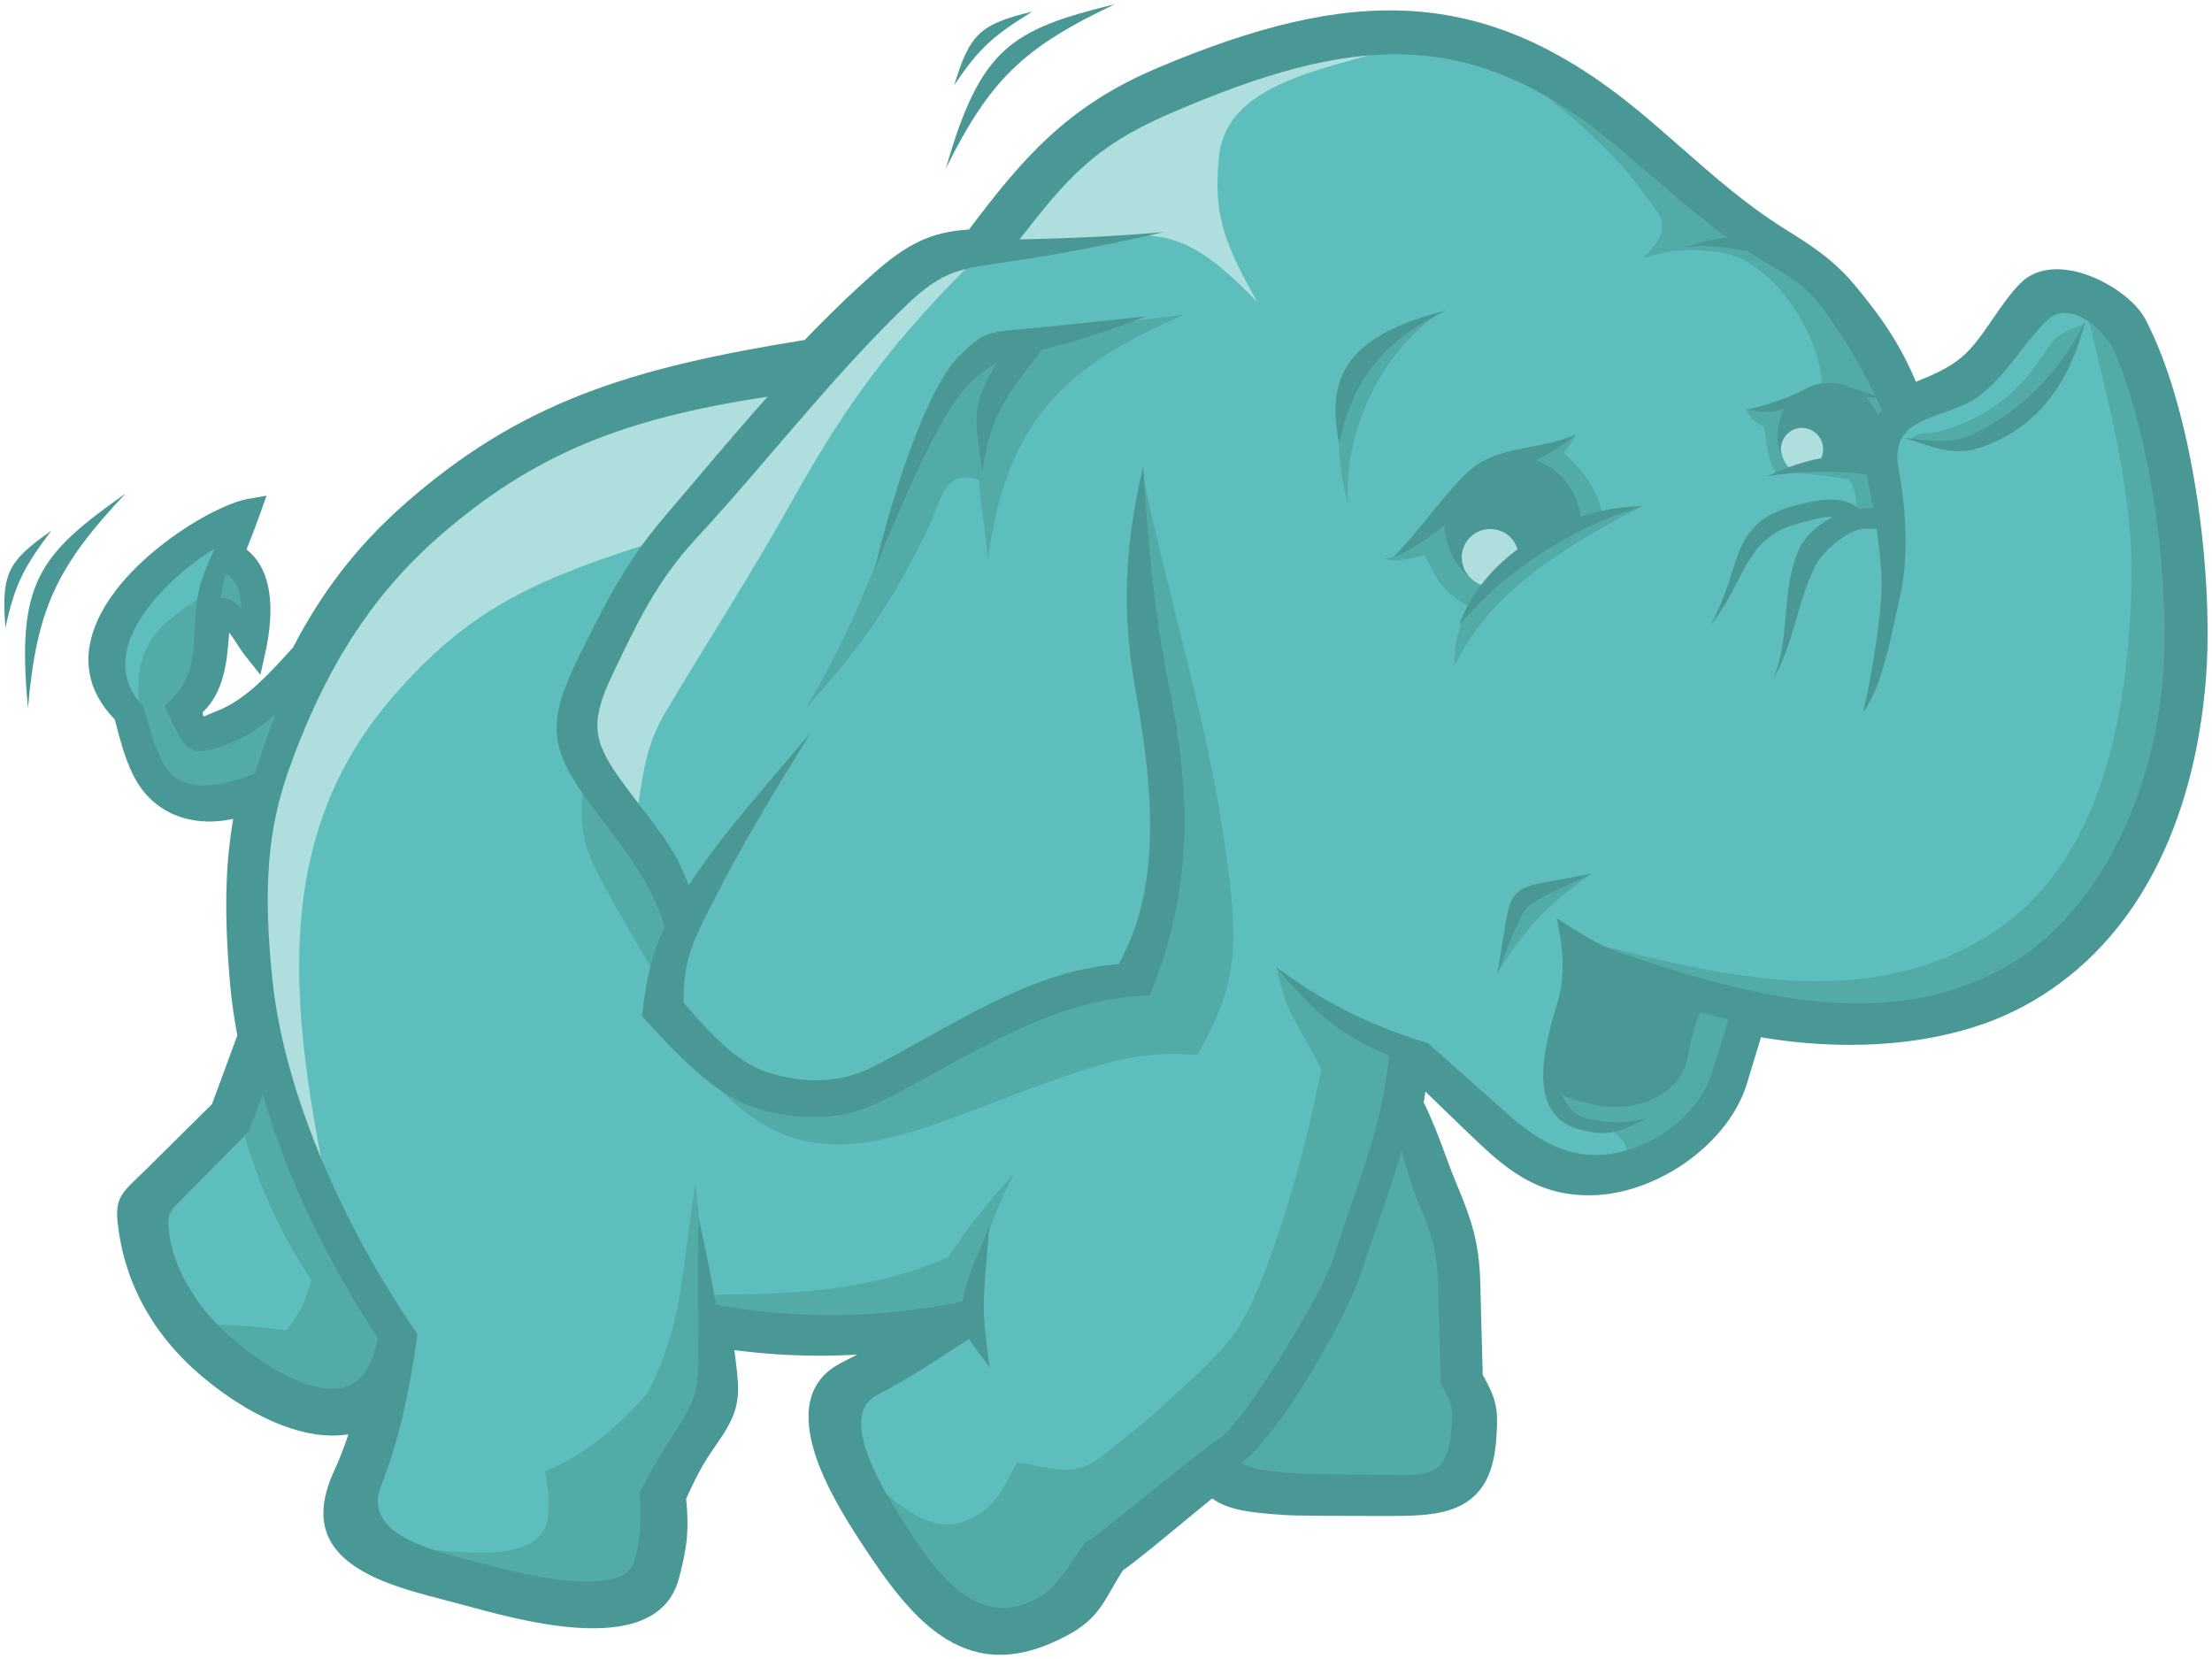<?xml version="1.0" encoding="utf-8"?>
<!-- Generator: Adobe Illustrator 19.0.1, SVG Export Plug-In . SVG Version: 6.00 Build 0)  -->
<svg version="1.1" id="圖層_1" xmlns="http://www.w3.org/2000/svg" xmlns:xlink="http://www.w3.org/1999/xlink" x="0px" y="0px"
	 viewBox="290 -397 2500 1875" style="enable-background:new 290 -397 2500 1875;" xml:space="preserve">
<style type="text/css">
	.st0{fill:#5DBEBB;}
	.st1{fill:#AEDEDD;}
	.st2{fill:#53ABA8;}
	.st3{fill:#4A9895;}
</style>
<g>
	<path class="st0" d="M1212.6,19L1047,45.9l-151.1,66.2l-128.3,80.7l-122.1,149l-69,73.1l-66.7,24.6l-17.6-43.1l30.8-44.5l6.9-62.8
		l20.7,0.8l22.6,20.6l-6.1-64l-25-16.8l0.8-24.4l-59.3,33.5l-53.7,63.3l-11.3,56.7l23,45.3l21.4,77l43.5,20.6l45.8-2.2l43.4-25.2
		l-29,146.9l29,163.5l-31.9,75.5L459.4,972.8L478,1040l49.5,77.9l93.3,65.7l49.5,6.8l55,1.9L691,1333.2l126.2,51.7l157.3,20.7
		l53.8-35.2l4.1-95.2l60-99.3l4.1-78.6l144.9,10.4l134.5-12.4l-134.5,80.7l22.8,97.3l84.8,132.5l82.8,35.2l66.2-26.9l26.9-53.8
		l138.7-105.5l26.9,22.8l217.3,8.3l43.5-35.2l4.1-62.1l-14.5-26.9l-10.4-167.6l-72.4-144.9l12.4-64.2l43.5,22.8l122.1,113.8l60,4.2
		l66.2-26.9l66.2-49.7l33.1-107.6l194.6,12.4l118-45.5l95.2-89l68.3-128.3l16.5-151.1l-14.5-175.9l-37-157.6l-37.3-49.7l-51.7-16.6
		l-91.1,99.4l-82.8,29l-72.4-120l-72.4-66.2l-39.3-24.8l-157.3-130.4L1972.2-341L1846-351.3l-146.9,24.8l-128.5,47.4l-89,72.4
		l-70.4,84.9l-72.4,20.7L1212.6,19"/>
	<path class="st1" d="M732.3,392.5c-141.8,165.4-110.3,366-71,562.6c-21-53-42-106-62.9-159l-23.2-145.8
		c2.2-49.7,4.4-99.4,6.6-149.1l59.6-142.4l89.4-132.5l139.1-115.9l152.4-62.9l178.9-23.2l-165.6,188.8
		C902.6,256.2,824.2,285.3,732.3,392.5"/>
	<path class="st1" d="M1400-111.5c-98.6,96.2-152.4,168.8-215.2,281.4c-44.9,80.6-95.2,158.2-142.4,237.6
		c-23.9,40.2-26.1,73.9-33.3,120.3L939.6,445c11.1-33.1,22.1-66.2,33.1-99.4l112.6-202.1l238.5-235.2
		C1349.2-98.3,1374.6-104.9,1400-111.5 M1886.9-350c-79,29.6-210.1,39.4-219.2,130c-6.5,64.4,4.9,96.7,43.7,164.8
		c-95.8-99.2-119.5-83.8-304.7-53l79.5-112.6l139.1-86.1l178.9-39.7L1886.9-350"/>
	<path class="st2" d="M2104.8,876c26.3,16.2,25.7,28,21.3,39.1c20.7-8.3,41.5-16.6,62.2-24.9l40.3-54.1l30-77.1l-38.2-28.7
		l-167.1,21.3c-4.1,11.2-8.3,22.5-12.4,33.8c1.2,16,2.4,32,3.6,48c5.3,9.5,10.7,19,16,28.4c8.3,4.1,16.6,8.3,24.9,12.4
		C2091.8,874.8,2098.3,875.4,2104.8,876 M2089.3,590.3c-83.8,24.2-83.1,30.8-107.8,113.9C2014.1,651.8,2038.3,625.4,2089.3,590.3
		 M2646.1-31.5c-14.9,6.9-29.4,10.2-38.7,23.8c-20,29.3-37.2,54-70.3,74.6c-16.7,10.4-33.9,17.1-51.6,22.6
		c-14.7,4.6-23.5,0.5-36,9.5c7.4,1.3,14.8,2.6,22.2,3.9h49l60.4-37.3l35.5-37.3L2646.1-31.5 M1312,154.3
		c-32.9,90.2-61.7,167.5-111.6,249.1c63.9-68.9,102.7-127.5,139.4-205.4c14.2-30.3,16.9-65.8,56.6-52.6c1.8,30.2,8.2,60.4,9.9,90.6
		c21.4-153.5,81.8-217.7,222.2-277.3L1509.4-27l-112,24.9l-55.1,80L1312,154.3 M1584,150.8c30.3,142.5,73.9,279.2,92.8,424
		c12.3,94.1,13.6,139.2-33.7,220.4c-51.7-3.3-83.8,2.5-133.9,18.9c-199.2,65.3-313.4,161.3-447.6-32.1l128.5,60.6
		c30.5-6,61.1-12,91.6-18c53.9-31.4,107.8-62.8,161.8-94.2l126.2-24.9l40.9-170.6L1580.5,309c-1.2-35.5-2.4-71.1-3.6-106.6
		C1579.3,185.2,1581.7,168,1584,150.8 M1927.1,1032.4c-16.7,115.8,38.5,178,15.6,210c-6.5,9-15.3,24.8-25,29.2
		c-35,15.5-83.1-2.9-86.6,6.2h-115.5l-46.2-19.6l71.1-83.5c23.1-50.4,46.2-100.7,69.3-151.1l44.4-152.9h23.1L1927.1,1032.4"/>
	<path class="st2" d="M1732.9,695.9c9.4,52.6,25.7,65,50.4,115.9c-16.5,83-42.9,181.7-74.7,255c-13.4,30.9-24.2,47.9-47.9,71.8
		c-39.9,40.3-80.3,75.4-125.6,110.4c-32.6,25.1-55.4,12.5-95.6,6.8c-17.1,31-21.8,48.2-53.3,64c-48.4,24.2-91.7-28-129.8-58.7
		c27.4,42.9,54.9,85.7,82.3,128.6c19,17.8,37.9,35.5,56.9,53.3l48,7.1l64-39.1c11.3-21.3,22.5-42.7,33.8-64
		c23.7-17.8,47.4-35.5,71.1-53.3c29-24.9,58.1-49.8,87.1-74.6l55.1-78.2l49.8-92.4c21.3-64,42.7-128,64-192
		c1.8-24.3,3.5-48.6,5.3-72.9c-26.7-11.8-53.3-23.7-80-35.5C1774.2,729.7,1752.4,714.3,1732.9,695.9 M1095.2,1066.2
		c89.7,0,184.5-5,266.6-42.7c23.2-34.9,46.2-63.4,74.6-94.2c-25.9,48.9-34,76.5-40.9,131.5l-26.7,39.1
		c-67.5,1.8-135.1,3.5-202.6,5.3c-21.9-2.4-43.8-4.7-65.8-7.1c-2.4-2.4-4.7-4.8-7.1-7.1C1094,1082.8,1094.6,1074.5,1095.2,1066.2
		 M1082.8,1004l-7-63.1c-15.3,92.3-11.6,154.1-54.1,236.7c-31.7,36.7-70.8,70.2-115.5,88.1c3.8,22.7,4.9,36.8,2.7,53.4
		c-7.9,59.8-127.4,33.4-176.6,31L969,1411l53.3-21.3c5.9-34.4,11.9-68.7,17.8-103.1l49.8-92.4l8.9-56.9L1082.8,1004 M949.4,483.2
		c-2.5,44.9-5.4,63.6,14.4,103.2c25.1,50.4,56,97.7,83.3,147.4l8.9-99.5C1020.6,583.9,985,533.5,949.4,483.2 M584.6,822
		c-7.7,16.4-15.4,32.8-23.1,49.1c21.2,71.3,40,116.5,80.3,178.8c-7,25.2-12.3,36.3-28.4,56.9c-35.5-5.4-67-7-103-6.9
		c39.7,30.8,79.4,61.6,119.1,92.4c19.6-3.6,39.1-7.1,58.7-10.7l58.7-58.7l-83.5-129.8C637,936.2,610.8,879.1,584.6,822 M2646.4-55.1
		c24.2,108.8,55.4,209.1,52.5,320.5c-3.6,136.7-30.2,309.3-156.8,391.7c-141.8,92.3-308.3,48.6-463.9,9.1l190.2,78.2
		c59.2,3,118.5,5.9,177.8,8.9c40.3-11.8,80.6-23.7,120.9-35.5c31.4-26.1,62.8-52.1,94.2-78.2l71.1-149.3l26.7-172.4
		c-7.1-56.3-14.2-112.6-21.3-168.9l-39.1-167.1C2681.1-30.4,2663.8-42.8,2646.4-55.1 M530,269.1c-64.4,41.9-89.7,60.3-82.6,138
		l19.2,69.8l27.3,18.5l33.7,11.2l61-14.4c10.4-32.4,20.9-64.7,31.3-97.1l-86.6,42.5h-20c-7.5-11.5-15-23-22.5-34.5l27.3-40.1
		l14.4-76.2c6.2,1.9,12.3,3.8,18.4,5.6c7.5,5.9,15,11.8,22.5,17.6l-3.2-40.1L555,244.2c-5.1-4.3-10.2-8.6-15.2-12.8L530,269.1
		 M1974.4-342.9c57.1,53.1,127.3,99.2,173,164c17.7,25.1,37.3,37.9-0.3,73.4c39.8-11.4,54.5-10.1,86.4-6.3
		c57.9,7,112.2,89.3,115.6,148.3c-0.7,5.5-16.1,18-60.9,30.4c-0.9,1.7-25.3-3.3-24.7-1.7c4.7,12.7,10.9,14.7,20.4,20.6
		c2.1,14.2,3.4,36,13,51.5c28.2-0.5,55.7,2.6,83.3,8c9.3,15.4,7.9,30.8,7.1,46.2l32-5.3c-2.9-24.3-5.9-48.6-8.9-72.9
		c9.5-16,18.9-32,28.4-48L2398.1-27c-26.1-24.9-52.1-49.8-78.2-74.7l-7.5-0.4c-29.3-18-58.6-36-88-54l-143.5-117.4L1974.4-342.9
		 M2070.7,95.1c-3,5.3-7.6,13.7-13.4,19.5c23.8,22.5,35.5,37.6,44,69.4c-26.9,13.3-53.8,26.7-80.7,40.1l-68.3,65.5
		c-30-16.1-37.4-28.5-51.9-59.3c-16.9,4.5-32.9,8.8-46.8,3.7c8.8,0.1,14.3-2.1,23.1-7.6l43.5-45.1c25.6-19.4,51.2-38.8,76.8-58.1
		l50.2-16.4C2053.5,104.1,2064.3,97.7,2070.7,95.1"/>
	<path class="st2" d="M2145,175.3c-85.6,46.1-167.6,92.4-211.3,180C1933.6,244.2,2045.2,195.3,2145,175.3 M1916.6-43.2
		c-63.6,43.3-108.5,130.8-102.9,216C1793,99,1800.3,29.3,1863.9-21.7c10.7-5.2,21.5-10.4,32.2-15.6
		C1903-39.3,1909.8-41.2,1916.6-43.2"/>
	<path class="st3" d="M2772,158c-11.5-72.7-30.6-143.2-57.2-194c-3.2-6.2-8.1-12.5-14.2-18.5c-13.2-13-32.7-25.3-52.8-32.2
		c-21.3-7.3-43.9-8.8-61.7,0.5c-4.6,2.4-9,5.6-12.8,9.5c-11.6,11.7-21.3,26-31.1,40.2c-10.9,15.9-21.8,31.9-34.9,43
		c-15.2,13-34.1,20.8-52,28c-7.5-18.3-16.6-35.9-27.1-52.6c-12.2-19.5-26.2-37.8-41.5-56.1c-11.2-13.5-23.9-25.6-37.9-36.2
		c-13.2-10.1-26.8-18.6-42.5-28.4c-42.3-26.5-78.2-58-114.9-90.2c-16.7-14.6-33.5-29.4-50-43c-87.4-72.1-168.9-107-256.1-112.5
		c-86.6-5.4-178,18.3-286,63.8c-52.1,21.9-90.8,47.8-124.5,79c-32.2,29.8-59.5,64.1-89.6,104.1c-17.5,1.2-33,3.8-48.8,10.2
		c-17.4,7-35,18.3-56,36.8c-14.6,12.9-29,26.1-43,39.7c-12.8,12.5-25.5,25.1-37.8,38.1c-98.3,15.8-178.4,33.2-250.1,61
		c-73.3,28.4-138,67.5-204.4,126.4c-26.1,23.1-50,48.7-71.2,76.4c-20.2,26.5-37.5,54.3-52.6,83.6c-13.3,14.7-26.6,29.5-41,42.5
		c-14,12.6-29,23.3-45.8,29.8l0,0c-9.8,3.8-13.8,6-14.2,5.8c-0.5-0.3-0.8-1.7-1.4-4.4c24.1-23,27.9-56.8,30.1-90.3
		c2.9,3.5,5.7,7.7,8.5,12.2c3.2,4.9,6.4,10,10.4,14.9l16.4,20.6L590,340c4.8-21.6,8.4-50.3,2.8-75.2c-3.6-16.2-11.1-30.6-24.2-40.8
		c1.2-3.3,2.4-6.3,3.6-9.2c4.1-10.5,8.3-21.3,11.9-31.4l7.1-20.2l-21.1,3.7c-28.1,4.9-88.4,38-130.9,82.1
		c-15.8,16.4-29.3,34.5-38.2,53.5c-9.3,19.8-13.4,40.4-9.8,61.1c3.1,18.1,12.2,35.8,28.6,52.6c3,12.1,5.8,22.6,8.7,32
		c3.4,10.8,7,20.4,11.6,29.8c12.4,25.7,32.1,41.4,54.9,48.7c18.3,5.9,38.6,6.2,58.5,1.8c-4,23.7-6.5,47.6-7.3,71.6
		c-1.3,33.5,0,70.6,3.7,113.6c0.8,9.4,2,19.8,3.6,31.1c1.4,9.6,3,19.1,4.7,28.5c-3.7,10.1-7.5,20.3-11.2,30.4l-17.4,47.2l-38.2,37.8
		c-11.9,11.7-23.8,23.5-35.6,35.3c-1,1-5,4.8-8.6,8.3c-24.1,23.2-28.8,27.8-22,68.5c4.4,26.1,12.9,51.3,25.2,74.7
		c11.8,22.5,27.7,44.4,48,64.8c25.4,25.4,67,57.1,110.6,73.6c24.9,9.5,50.6,14.1,74.7,10.2c-1.2,3.7-2.4,7.4-3.8,11.1
		c-3.8,10.6-8,21-12.7,31.2c-29.6,64.8,0.8,98.6,48,120.2c23.6,10.7,51.6,18,77.7,24.8c5.3,1.4,10.7,2.8,17.4,4.6
		c30.9,8.3,84.2,23.7,132.9,26.7c53.2,3.4,101.1-7.6,114-55.3c5.1-18.9,8-33.4,9.2-47.6c1.1-13.2,0.7-26.5-0.9-42.9
		c15.2-33.6,21.6-43,32.7-59.2c2.2-3.2,4.8-7,5.6-8.2c11.9-17.6,17.5-30.1,19.5-44.2c2-13.6,0.3-27.1-2.2-47.8
		c-0.2-2-0.6-4.8-1.1-8.6c30.6,4,61.4,6.1,92.3,6.3c15.5,0.1,31-0.4,46.4-1.2c-4,2-7.8,4-12.1,6.2l-5.8,3
		c-41.1,21.1-42.8,61.1-29.9,102.2c11.6,37.1,35.4,75,50.4,98c31.4,48.5,61.5,89.5,97.8,111.8c38.1,23.4,81.7,26.1,137.9-4.3
		c28.6-15.5,37.6-31.3,49.8-52.6c3.7-6.5,7.8-13.6,12.4-20.6c11.8-7.8,41.2-32.1,70.1-56c9.8-8.1,19.7-16.2,30.7-25.2
		c7.6,5.6,16.9,9.5,28,12.2c14.5,3.5,31.7,5,52.4,6.5c15.5,1.1,65.9,1.1,98.4,1.1c10.1,0,18.4,0,23.4,0c33.6,0.2,60.8-1.6,81.3-13.2
		c21.9-12.4,34.8-34.3,37.6-73.7c1.2-17.5,1.5-28.3-1-39.3c-2.3-10.3-6.7-19.7-14.3-33.3c-0.5-17-0.9-34-1.4-51
		c-0.5-18-1-36.1-1.4-54.1c-0.6-21.3-2.9-38.6-7.2-55.6c-4.3-16.9-10.4-33.1-18.6-52.6c-5.1-12.3-9.9-24.7-14.4-37.2l-11.8,4.3
		l1.8-0.7l10-3.7l0,0c-7-19-14-37.4-23.7-57.2c0.6-3.8,1.3-7.9,1.9-12.3l18.7,18.1l27.6,26.6c21.1,20.3,40.3,38.8,63,52.1
		c23.4,13.8,49.7,21.8,83.8,20.2c35.7-1.7,73.9-16.7,105.3-39.9c30.4-22.5,54.8-52.7,65-86.2l8.8-29.1l7.1-23.2
		c50,8.5,103.7,11.2,155.6,5.8c50.1-5.3,98.4-18,140.1-40.3c61.3-32.7,107.3-80.9,140.3-138.1l0,0c36.9-63.9,57.6-139.3,65.4-216.8
		C2788.4,324.1,2784.9,239.5,2772,158L2772,158z M2123.7,680.7c-28.8-9.7-48.9-23.9-74.2-39.8c6.9,31.1,10,64,0.8,95
		c-14.6,49.2-38.1,129.8,28.7,144.6c25.4,5.6,37,4.8,72.9-13.7c-29.1,6.6-43.7,5-63.7,1.3c-18.1-3.3-27.7-14.8-32.8-28.4
		c6.3,4.6,16.6,7,34.3,11.3c49.6,12,96.8-11.9,106-46.3c5.4-20.1,4.5-30.6,15.9-58c10.3,3.2,20.8,6.1,31.7,8.7l-18.4,60
		c-15.9,52-78,93.8-132.8,92.9c-50.6-0.9-82.8-32.6-117.7-63.7c-24.1-21.4-47.3-41.9-70.2-62.3c-63-19.9-113.6-43.1-172.1-86.4
		c41.6,48.9,69.9,76,127.9,100.4c-8.4,86.1-38.4,148.9-63.9,231.4c-11.6,37.3-102.7,186.6-128,201.2c-18,10.4-130.9,105.4-152.1,118
		c-15.8,21-29.7,50-53.5,62.6c-72.4,38.3-119-35-158-97c-17.7-28.2-67-109.5-24.1-132.3c40.6-21.5,63.4-36.9,104.8-64.1
		c6.1,11.1,16.5,21.8,23.3,32.9l-4.5-36.4c-2.7-22-2.6-39.8-0.9-61.9c1.7-21.4,3.4-42.8,5.1-64.2c-6.2,21.8-18.7,43.5-24.9,65.3
		c-2.5,8.7-4.6,15.7-5.7,22.3c-93,19-185.3,20.2-278.4,3.6c-5.9-34.4-13.2-70.3-19.2-96.1c-1.8,28.8-0.7,108.5-0.8,153.1
		c-0.1,34.6-1.6,46.4-19.4,75.8c-16.7,27.5-23.7,33.8-47.1,80.3c2,29.3,2,48.7-5.8,76.6c-13,46.3-143.8,10.4-178.2,1
		c-42.5-11.6-130.3-28.9-108.2-85.5c19.4-49.8,31.8-102.4,41.3-172.1C684,998.7,611.6,845,597.7,708.8
		c-10.8-105.7-4.3-170.8,18.6-235.4c36.2-102.5,87-191.2,168.3-262.6c109.8-96.3,212.4-135,373-159.5c-38.6,43.3-76.9,89-118.5,138
		c-42.2,49.6-67.2,99.8-94,154.1c-37,75-36.2,103.5,12.8,169.4c42.3,56.7,65.1,82.3,83.5,137.8c-15.2,31.4-20.8,58-25.9,100.8
		c51.7,56.6,90.2,95.3,140.4,107.3c49.3,11.7,90.4,9.5,134.5-13.1c97.9-50.1,188.5-114.7,299-117.4
		c51.1-125.6,45.9-230.6,21.4-352.2c-16.8-83-23.5-161.6-28.7-246.2c-20.7,87.2-24.6,163.8-9.2,250.6
		c18.5,104.6,32.9,220.2-18.6,312.2c-99.9,7.6-185.5,68.4-275.5,115c-36.2,18.8-73.9,20.6-113.9,9.6c-37.2-10.2-62.3-34.8-102.3-81
		c-0.6-46.4,9.8-67.8,31.1-109.8c34.2-67.5,72-130.2,113.4-196.6c-50.7,61.3-98.8,112.4-138.8,174c-15.3-43.5-37.1-65.6-73.3-114.6
		c-35.3-47.8-39-68.8-12.6-124.2c26.6-55.6,49.1-104.5,94.3-153.3c78.1-84.3,149.6-178.2,235.1-261.3
		c46.4-45.1,65.2-43.5,126.7-52.9c55.6-8.4,109.9-19.1,166.6-32.2c-54.8,5.1-107.8,7-161.2,8.3h-1.7c52.5-67.1,83-104.5,168.3-141.5
		c210-91.2,343.5-101.1,508.5,37.6c42.8,36,80.1,70.8,123.5,101.9c-15.7,1.3-29.3,4.2-47.2,11.2c21.8-4.2,47,0,69.6,4.1
		c6.3,4.1,12.9,8.1,19.6,12.1c30.6,18,48,28,68.7,56.8c21.9,30.5,40.1,60.9,56.2,94.5c-10.5-3.8-19.4-6.9-27.2-9.3
		c-17.8-8.2-38.6-6.9-55.2,3.4l-1.3,0.6c-16.9,8.3-43.2,17.6-60.7,20.5c9,3.1,28.8,4.2,38.1,0.5c1.2-0.5,2.5-0.9,3.8-1.2
		c-4.3,7.4-7,15.6-7.8,24.1c-1.1,11.2,1.1,22.5,6.3,32.6v0.1c1.6,3.7,3.8,7.2,6.2,9.6c-8,3-16.2,6.3-24.7,10c39.2-6,74.4-7,112.6-2
		c2.5,12,5.1,24.8,7.4,37.8l-14.2,1.1c-0.4,0-0.8,0.1-1.1,0.1c-18.1-14.4-38.2-12-65.7-5.7c-83.7,19.1-64,66-102.5,136.8
		c40-48.8,37-100,102.1-115.4c15.2-3.6,25.5-8.1,35.8-6.5c-18.5,9.3-34.5,24.7-40.8,42.6c-17.9,50.5-6.8,93-26.4,140.2
		c24.3-42.1,25.8-83.3,47.5-127.6c7.8-15.9,36.8-41.4,54.6-41.8l14.6-0.3c4.3,28,6.9,55.9,5.2,79c-3,42.2-14,104.8-20.5,128.7
		c22-28.3,32.1-88.3,41.7-130.6c10.1-44,7.5-96.7-1.3-144c-12.1-64.8,54.6-54.3,93.4-84.8c28.5-22.5,48.1-58.3,74.2-83.7
		c25.9-25.2,66.7,11.8,76.9,36.4c44.2,106.9,64.3,275.1,52.6,382.8c-13.1,120.9-71.5,252.9-178.2,312.5
		C2419.1,772.5,2258.8,726.2,2123.7,680.7L2123.7,680.7z M1930.5,1217.7c-4.4,49.9-21.1,53.2-64.9,52.4
		c-19.9-0.4-99.2-0.7-119.3-2.4c-28.4-2.5-44.4-5-53.1-11.5c44.6-32.8,120.5-168.1,135.3-214.7c15.6-49.2,32.8-92.2,45.5-137.7
		c5.9,19,10.5,37.9,19,58c14.2,33.7,21.2,54.6,22.2,90.8l3.2,114.6C1930.7,1188.7,1932.7,1193.3,1930.5,1217.7L1930.5,1217.7z
		 M586.8,839.8c28.3,98.1,76.7,194.5,130.2,275.5v1.4c-3.4,13.9-7.2,27.5-15.4,38.4c-38.3,51.2-135.6-24-163.8-52.7
		c-30.8-31.5-51.4-68.7-56.3-103.6c-3.6-25.5-0.1-26.1,17.7-44.1l71.9-72.8L586.8,839.8L586.8,839.8z M532.7,223
		c-7.3,15.6-12.4,27.4-15.9,39.6c-15.3,52.7,6.9,99.8-41,138c22.5,45.4,21.5,63.5,73.8,42.5c20.2-8.1,36.8-19.4,51.7-32.9
		c-7.2,18.7-13.8,37.6-19.8,56.7c-1,3.2-2,6.5-3,9.7c-37.4,15.9-86.6,26-105.4-13.3c-9.1-19.1-14.3-37.8-21-61.9
		C390.4,337.5,482.5,253.2,532.7,223L532.7,223z M562.9,290.6c-7.6-7.6-13.7-12.8-23.5-11.7c0.8-6.4,1.9-12.7,3.5-18.5
		c0.8-3,1.6-6,2.5-8.9C558.2,258.9,561.5,272.4,562.9,290.6L562.9,290.6z M2410.4,52.2c2.3,4.9,4.6,9.9,6.9,14.9
		c-1.9,1.4-3.6,2.8-5.3,4.3c-3-7.1-7.4-13.5-12.9-18.9C2402.7,52.4,2406.5,52.2,2410.4,52.2L2410.4,52.2z M631.6,341.9L631.6,341.9
		L631.6,341.9L631.6,341.9z M1105.2,1114.4L1105.2,1114.4L1105.2,1114.4z M1660.6,1280.2L1660.6,1280.2L1660.6,1280.2z
		 M1886.2,851.2L1886.2,851.2L1886.2,851.2L1886.2,851.2z M539,418.6L539,418.6l-0.4-1.1L539,418.6L539,418.6z M2705.6,596.7
		l0.3,0.2L2705.6,596.7z M321.6,403.3c9.8-111,31.4-158.9,110.3-242.5C332.9,230.5,308.3,262.2,321.6,403.3"/>
	<path class="st3" d="M296.1,312.6c10.9-50,21-68.8,51.9-109.8C298,237.7,291.5,252,296.1,312.6 M1456.7-383.9
		c-59.3,14.3-70.6,25.2-88.3,83.3C1396.8-343.1,1413.1-356.9,1456.7-383.9"/>
	<path class="st3" d="M1550.2-392.3c-117.5,28.8-152.1,49.3-191.1,185.5C1408.7-306.6,1446.3-343.3,1550.2-392.3 M1803.4,104.3
		c12.5-55.5,34.8-109,121-150.4C1810.1-17.5,1788.7,30.5,1803.4,104.3 M2530.4,108.1c67.7-24.1,100.3-78.5,116.5-142.5
		c-26.5,53.6-67.4,98.5-122.9,126c-29.8,14.7-48.8,9.6-82.1,6.4C2475.7,107.8,2497.2,120,2530.4,108.1 M2069.4,162.5
		c-8.7-18.2-24.2-32.3-43.1-39.2c16.6-8.9,32.9-18.2,45.6-29.7c-37.3,17.2-80.6,13-112.6,34.6c-28.2,19-67,79.3-95.6,104.9
		c20.7-8,40.7-22,59.1-36.6c0.2,28.4,16.1,54.3,41.2,67.4c-10.6,13.9-19,29.2-25,45.6c54.5-64.6,133.5-113.3,207.8-134.2
		c-20.8-0.3-45.3,3.6-70.4,11.8C2075.5,178.6,2073.1,170.3,2069.4,162.5 M1991,650.4c-2.6,16.7-6.3,37.5-8.9,54.2
		c7.1-18.9,15.6-40.9,23.8-59c8.7-19.1,13.6-20.9,32.2-31c13.1-7.1,37-17,50.1-24.1c-13.5,2.3-37.7,7.2-51.2,9.5
		C2000.9,606.2,1996.6,614.9,1991,650.4 M1374.5,4.9c-41.9,41.4-82.6,183.5-95.6,240.4c20.5-47.2,71.7-179.3,111-212.9
		c10.9-9.3,18.4-15,26.6-19.1c-28.1,47.2-26.1,58.9-16.2,122.2c8.4-64.3,30.6-89.1,67.1-137.1c40-10,77.4-22.1,118.4-38
		c-46.2,5.2-92.4,10-138.7,14.4C1408.3-21.7,1402-22.3,1374.5,4.9"/>
	<path class="st1" d="M1945.2,246.8c-7.6-16-0.8-35.2,15.2-42.8c16.1-7.6,35.4-0.8,43,15.3c0.7,1.4,1.3,2.9,1.7,4.5
		c-15.3,11.4-29.3,24.7-41.1,40.2C1956.1,260.8,1949.1,255,1945.2,246.8 M2302.9,108.4c1.3-13.2,12.6-23,25.8-21.7
		c13.3,1.3,23,13.1,21.7,26.3c-0.3,2.7-1,5.4-2.2,7.9c-12.1,2.1-24.2,5.6-36.7,10.2C2306.3,125.8,2302.2,116,2302.9,108.4"/>
</g>
</svg>
